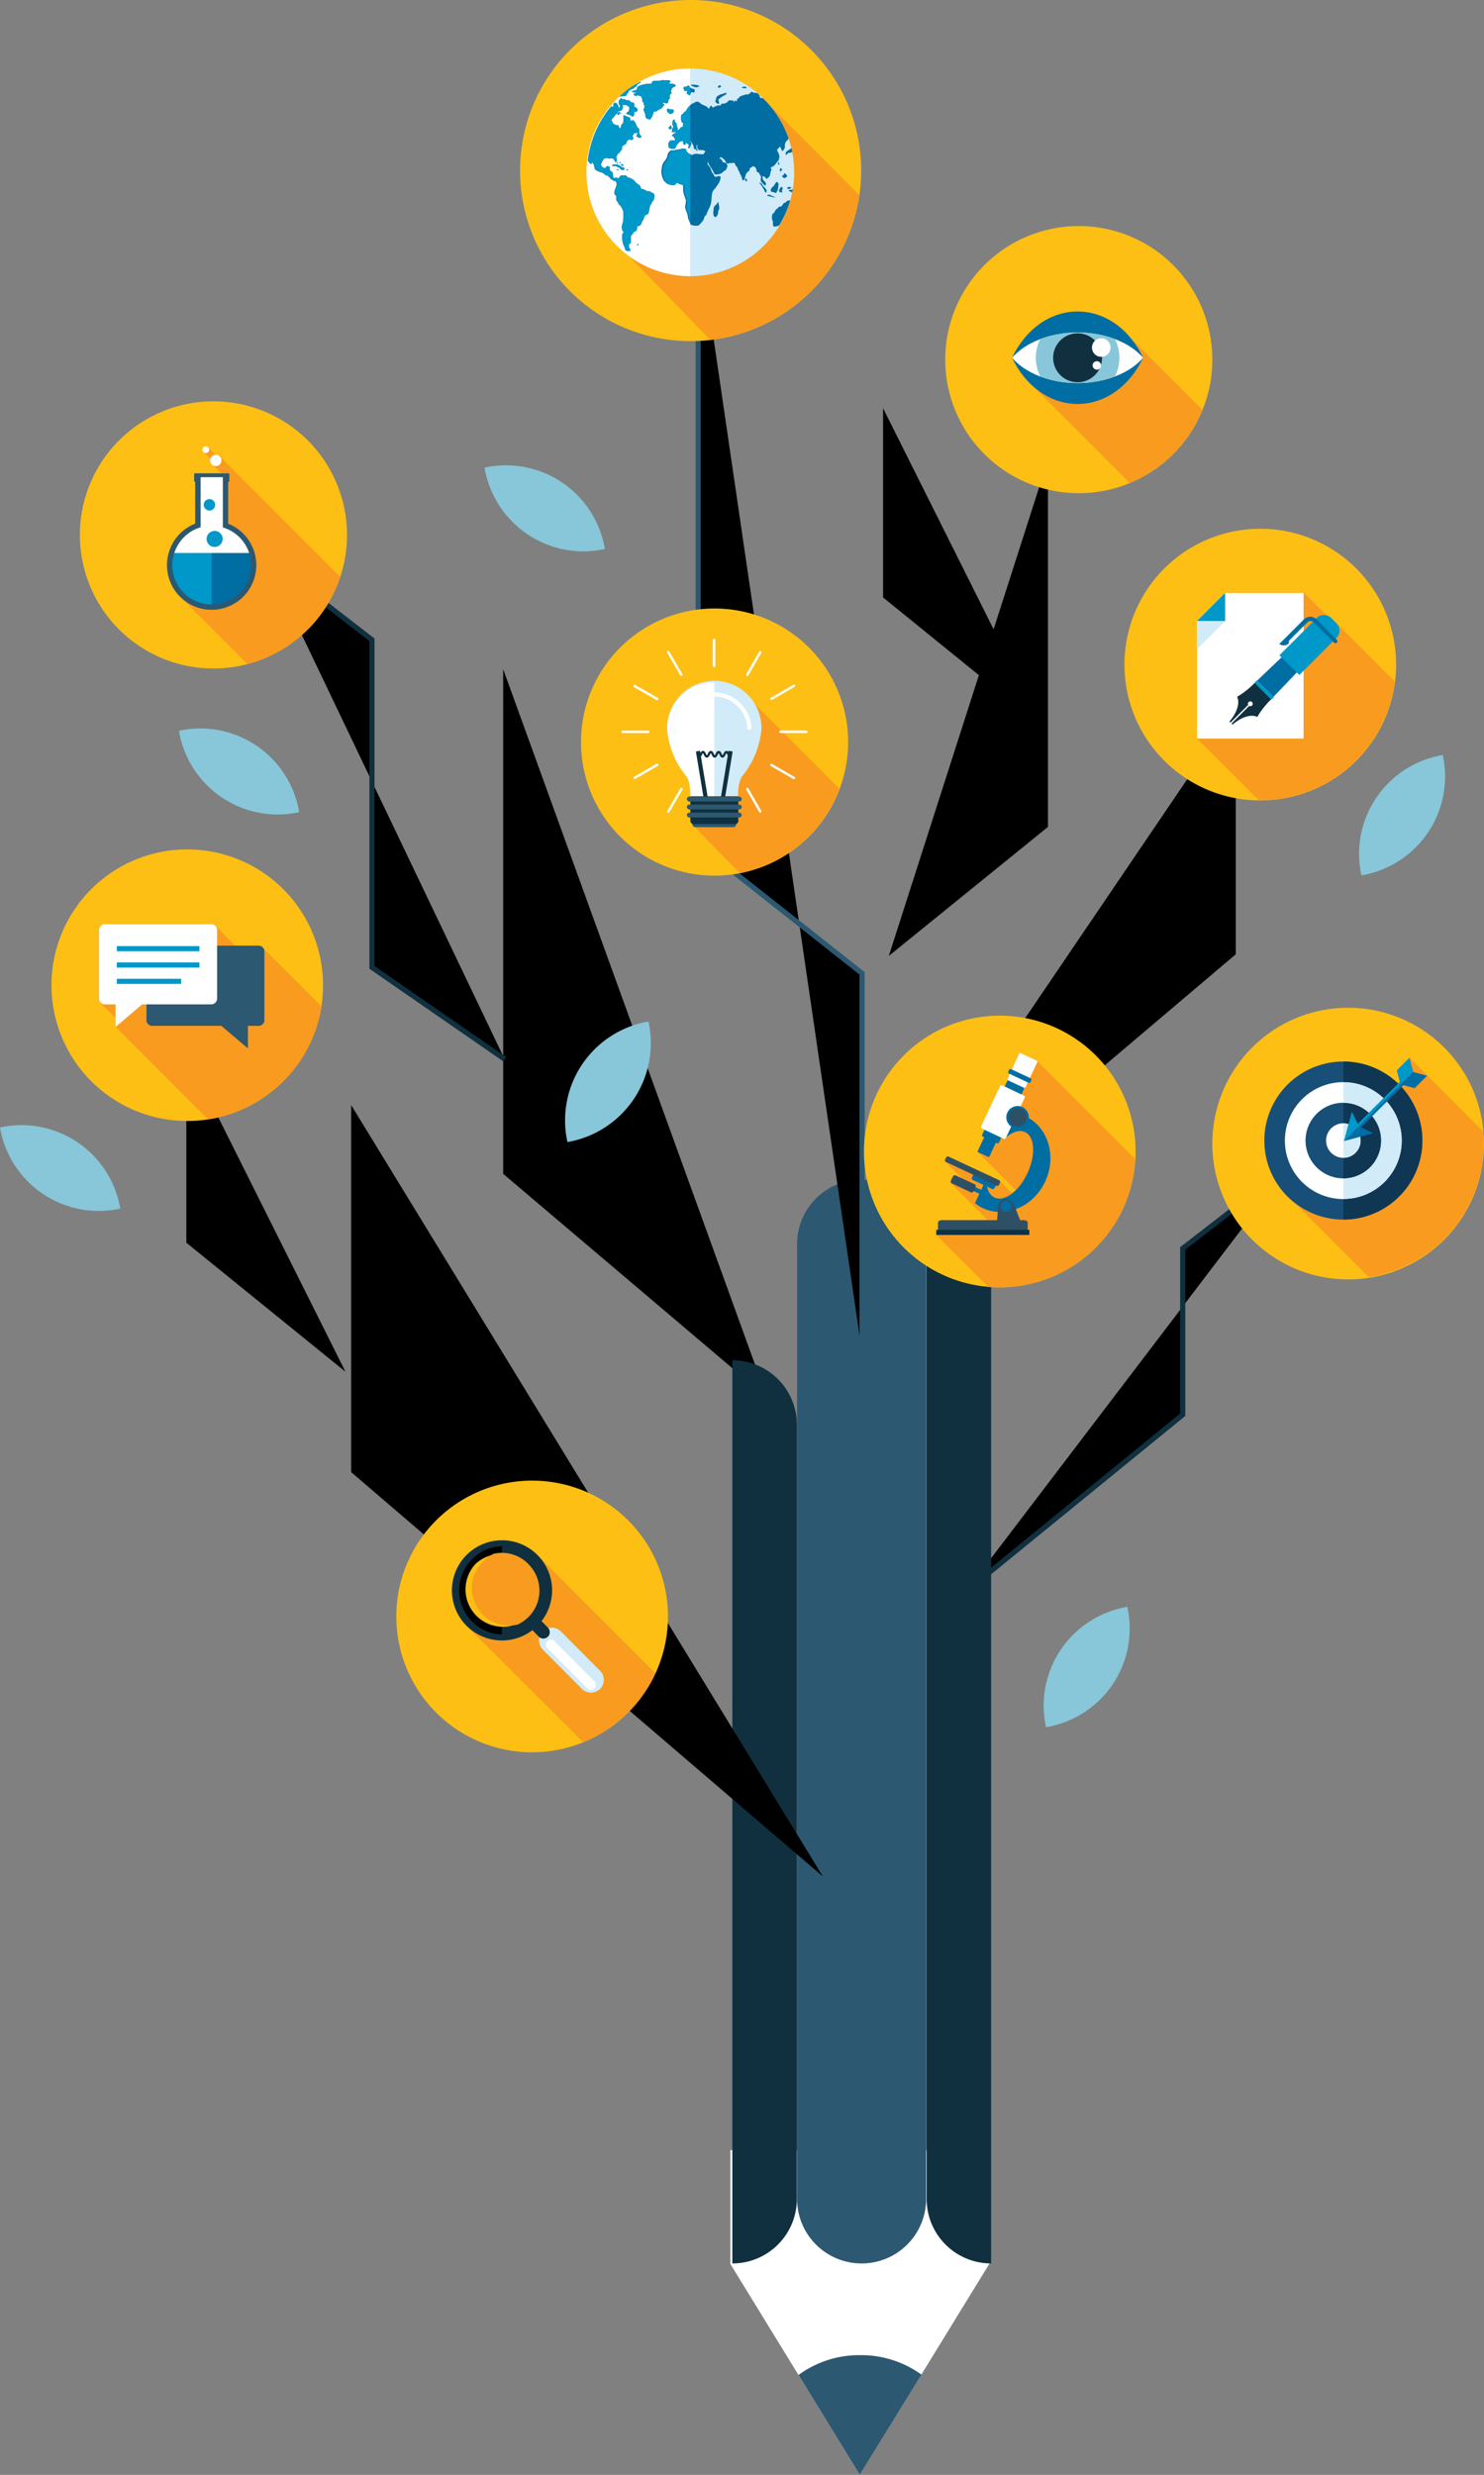 <svg xmlns="http://www.w3.org/2000/svg" viewBox="0 0 288.88 481.71" style=""><rect x="0" y="0" width="288.88" height="481.71" fill="#808080" stroke="none"/><g><defs><clipPath id="a"><path d="M209.77 64.72c-5.47 0-10.24 2-12.75 4.92 2.51 2.94 7.28 4.92 12.75 4.92s10.24-2 12.75-4.92c-2.52-2.93-7.27-4.92-12.75-4.92z" fill="#fff"></path></clipPath></defs><g data-name="Layer 2"><path fill="#fff" d="M192.7 418.5H142.18v22.17l5.79 9.44 19.4 31.6 19.4-31.6 5.93-9.66V418.5z"></path><path d="M149.3 272.02l-51.35-43.54v-98.23"></path><path d="M163.95 250.67l76.61-64.93v-48"></path><path d="M173.02 186.06L204 160.95V89.5"></path><path d="M202.88 141.41l-30.98-25.12V79.45"></path><path d="M67.25 267l-30.98-25.12v-36.84"></path><path stroke="#10303f" d="M187.95 309.84l42.28-34.47v-32.38l20.93-16.18"></path><path stroke="#10303f" d="M98.23 206.16L72.41 188.3v-63.77l-20.93-16.18"></path><path d="M180.28 242.16a12.56 12.56 0 0 0-12.56-12.56 12.56 12.56 0 0 0-12.56 12.56V428a12.56 12.56 0 0 0 12.56 12.56A12.56 12.56 0 0 0 180.28 428z" fill="#2c5871"></path><path d="M142.56 264.76a12.56 12.56 0 0 1 12.56 12.56V428a12.56 12.56 0 0 1-12.56 12.56z" fill="#10303f"></path><path d="M192.94 229.6a12.56 12.56 0 0 0-12.56 12.56V428a12.56 12.56 0 0 0 12.56 12.56z" fill="#10303f"></path><path stroke="#2c5871" d="M167.82 263.37v-73.91l-31.92-25.2V45.36"></path><path d="M160.18 365.24l-91.82-78.7v-71.45"></path><path d="M167.44 458.41a19.94 19.94 0 0 0-12 3.86l11.93 19.44 12-19.51a20 20 0 0 0-11.93-3.79z" fill="#2c5871"></path><path d="M264.56 166.2a19.83 19.83 0 0 0 .46 4.18 19.53 19.53 0 0 0 16.29-19.25 19.73 19.73 0 0 0-.46-4.17 19.52 19.52 0 0 0-16.29 19.24z" fill="#87c7d9"></path><path d="M203.16 332a19.9 19.9 0 0 0 .46 4.18 19.47 19.47 0 0 0 15.83-23.42A19.52 19.52 0 0 0 203.16 332z" fill="#87c7d9"></path><path d="M110 218.11a19.19 19.19 0 0 0 .46 4.18A19.53 19.53 0 0 0 126.69 203a19.1 19.1 0 0 0-.46-4.17A19.51 19.51 0 0 0 110 218.11z" fill="#87c7d9"></path><path d="M19.24 235.7a19.66 19.66 0 0 0 4.17-.46A19.51 19.51 0 0 0 4.17 219a19.73 19.73 0 0 0-4.17.46 19.52 19.52 0 0 0 19.24 16.24z" fill="#87c7d9"></path><path d="M54.07 158.54a19.66 19.66 0 0 0 4.17-.46A19.52 19.52 0 0 0 39 141.79a19.73 19.73 0 0 0-4.17.46 19.52 19.52 0 0 0 19.24 16.29z" fill="#87c7d9"></path><path d="M113.57 107.32a19.83 19.83 0 0 0 4.18-.46A19.53 19.53 0 0 0 98.5 90.57a19.81 19.81 0 0 0-4.17.46 19.53 19.53 0 0 0 19.24 16.29z" fill="#87c7d9"></path><path d="M15.55 104.12a26 26 0 1 0 26-26 26 26 0 0 0-26 26z" fill="#fdbf14"></path><path d="M66.24 112.28L42.8 88.84a1.13 1.13 0 0 0-.79-.32h-.07l-1.33-1.34a.68.68 0 0 0-.55-.29.65.65 0 0 0-.65.65.63.63 0 0 0 .3.54L41 89.32a1.54 1.54 0 0 0 0 .3 1.06 1.06 0 0 0 .35.8l1.7 1.7h-5a.13.13 0 0 0-.13.13v1.38a.13.13 0 0 0 .13.13H38v8.15a8.7 8.7 0 0 0-2.72 14.46l12.89 12.89a26 26 0 0 0 18.07-16.98z" fill="#f89b1f"></path><path d="M44.42 101.92v-8.15h.08a.13.13 0 0 0 .14-.13v-1.38a.13.13 0 0 0-.14-.13h-6.57a.13.13 0 0 0-.13.13v1.38a.13.13 0 0 0 .13.13H38v8.15a8.69 8.69 0 1 0 6.4 0z" fill="#2c5871"></path><path d="M48.88 110a7.66 7.66 0 1 1-7.67-7.66 7.66 7.66 0 0 1 7.67 7.66z" fill="#006da3"></path><path d="M41.21 117.66a7.66 7.66 0 0 1 0-15.32" fill="#0097c9"></path><path d="M43.38 102.66V93c0-.07 0-.12-.09-.12h-4.15s-.09 0-.09.12v9.63a7.68 7.68 0 0 0-5.11 5H48.5a7.72 7.72 0 0 0-5.12-4.97z" fill="#fff"></path><path d="M43.34 104.9a1.56 1.56 0 1 1-1.56-1.56 1.55 1.55 0 0 1 1.56 1.56z" fill="#0097c9"></path><path d="M41.88 98.25a1.11 1.11 0 1 1-1.1-1.1 1.11 1.11 0 0 1 1.1 1.1z" fill="#0097c9"></path><path d="M43.11 89.62a1.1 1.1 0 1 1-1.1-1.1 1.1 1.1 0 0 1 1.1 1.1z" fill="#fff"></path><path d="M40.71 87.54a.65.65 0 1 1-.65-.65.65.65 0 0 1 .65.65z" fill="#fff"></path><path d="M184 70a26 26 0 1 0 26-26 26 26 0 0 0-26 26z" fill="#fdbf14"></path><path d="M234.05 79.75l-13.91-13.9a13.44 13.44 0 0 0-10.37-5.22c-5.47 0-10.24 3.64-12.75 9a17.23 17.23 0 0 0 4.23 5.7L219.91 94a26.07 26.07 0 0 0 14.14-14.25z" fill="#f89b1f"></path><path d="M209.77 60.63c-5.47 0-10.24 3.64-12.75 9 2.51 5.38 7.28 9 12.75 9s10.24-3.63 12.75-9c-2.52-5.36-7.27-9-12.75-9z" fill="#006da3"></path><path d="M209.77 64.72c-5.47 0-10.24 2-12.75 4.92 2.51 2.94 7.28 4.92 12.75 4.92s10.24-2 12.75-4.92c-2.52-2.93-7.27-4.92-12.75-4.92z" fill="#fff"></path><g clip-path="url(#a)"><path d="M217.9 69.64a8.13 8.13 0 1 1-8.13-8.13 8.13 8.13 0 0 1 8.13 8.13z" fill="#87c7d9"></path><path d="M214.53 69.64a4.76 4.76 0 1 1-4.76-4.76 4.76 4.76 0 0 1 4.76 4.76z" fill="#10303f"></path></g><path d="M215.82 68.74a1.81 1.81 0 1 1-.34-2.53 1.8 1.8 0 0 1 .34 2.53z" fill="#fff"></path><path d="M214.17 71.63a.82.82 0 0 1-1.15.15.81.81 0 0 1-.16-1.15.83.83 0 0 1 1.15-.16.84.84 0 0 1 .16 1.16z" fill="#fff"></path><path d="M262.4 196.15a26.44 26.44 0 1 1-26.4 26.43 26.43 26.43 0 0 1 26.4-26.43z" fill="#fdbf14"></path><path d="M274.36 206l-2.42 2.42.59 2.21-.37.37a15.38 15.38 0 1 0-19.92 23.37l14.19 14.2a26.32 26.32 0 0 0 22.39-26c0-.78 0-1.55-.11-2.32l-14.27-14.35z" fill="#f89b1f"></path><path d="M276.88 222a15.38 15.38 0 1 1-15.38-15.38A15.37 15.37 0 0 1 276.88 222z" fill="#174f78"></path><path d="M272.88 222a11.38 11.38 0 1 1-11.38-11.37A11.38 11.38 0 0 1 272.88 222z" fill="#fff"></path><path d="M268.86 222a7.36 7.36 0 1 1-7.36-7.36 7.35 7.35 0 0 1 7.36 7.36z" fill="#174f78"></path><path d="M264.86 222a3.36 3.36 0 1 1-3.36-3.36 3.36 3.36 0 0 1 3.36 3.36z" fill="#fff"></path><path d="M261.5 206.64v4a11.37 11.37 0 1 1 0 22.74v4a15.38 15.38 0 0 0 0-30.76z" fill="#0f3754"></path><path d="M261.5 218.66a3.36 3.36 0 1 1 0 6.72" fill="#fff"></path><path d="M261.5 214.66v4a3.36 3.36 0 1 1 0 6.72v4a7.36 7.36 0 0 0 0-14.72z" fill="#0f3754"></path><path d="M264.86 222a3.36 3.36 0 0 0-3.36-3.36v6.72a3.36 3.36 0 0 0 3.36-3.36z" fill="#d1ebf9"></path><path d="M261.5 210.65v4a7.36 7.36 0 0 1 0 14.72v4a11.37 11.37 0 1 0 0-22.74z" fill="#d1ebf9"></path><path fill="#006da3" d="M275.38 211.8l2.42-2.42-2.72-.73-.73-2.72-2.42 2.42.59 2.21-8.2 8.2-1.17-2.32-.75 2.82-.76 2.83 2.82-.75 2.83-.76-2.32-1.17 8.21-8.2 2.2.59z"></path><path fill="#0097c9" d="M275.08 208.65l-.73-2.72-2.42 2.42.6 2.21-8.22 8.2-1.16-2.32-.75 2.82-.76 2.83 13.44-13.44z"></path><path d="M139.1 170.44a26 26 0 1 1 26-26 26 26 0 0 1-26 26z" fill="#fdbf14"></path><path d="M144 169.94a26 26 0 0 0 19.38-16.44l-17.08-17.12a9.17 9.17 0 0 0-16.43 5.62 16.57 16.57 0 0 0 3.68 9c1 1.34.82 4 .81 4h-.17a.47.47 0 0 0-.34.8l.53.54v.23h-.19a.47.47 0 0 0-.47.47.48.48 0 0 0 .14.34l.53.54v.21h-.19a.47.47 0 0 0-.47.47.45.45 0 0 0 .17.36l.5.51v.32a.62.62 0 0 0 .39.56.58.58 0 0 0 .14.33z" fill="#f89b1f"></path><path d="M142.73 161h-7.37a.59.59 0 0 1-.59-.59.6.6 0 0 1 .59-.59h7.37a.59.59 0 0 1 .59.59.58.58 0 0 1-.59.59z" fill="#2c5871"></path><path d="M129.87 142a9.18 9.18 0 1 1 18.35 0 16.66 16.66 0 0 1-3.68 9c-1 1.34-.84 4-.84 4h-9.34s.2-2.71-.81-4a16.57 16.57 0 0 1-3.68-9z" fill="#d1ebf9"></path><path d="M139.05 155h-4.69s.2-2.71-.81-4a16.57 16.57 0 0 1-3.68-9 9.18 9.18 0 0 1 9.18-9.18" fill="#fff"></path><path d="M146.27 142h-.8a6.43 6.43 0 0 0-6.42-6.42v-.81a7.23 7.23 0 0 1 7.22 7.23z" fill="#fff"></path><path fill="#10303f" d="M141.05 155.76l-.79-.14 1.56-9.49.8.14-1.57 9.49z"></path><path fill="#10303f" d="M137.04 155.76l-1.57-9.49.79-.14 1.58 9.49-.8.14z"></path><path d="M142.17 147.47c-.33 0-.47-.32-.58-.55s-.13-.3-.18-.3-.14.2-.19.3-.24.55-.57.55-.47-.32-.58-.55-.13-.3-.18-.3-.15.2-.19.3-.24.55-.57.55-.48-.32-.58-.55-.14-.3-.18-.3-.15.2-.19.3-.25.55-.58.55-.47-.32-.58-.55-.13-.3-.19-.3-.14.2-.18.3-.25.55-.58.55V147c.06 0 .15-.2.19-.3s.25-.55.57-.55.48.31.58.55.14.3.19.3.15-.2.19-.3.24-.55.58-.55.47.31.57.55.14.3.19.3.14-.2.18-.3.25-.55.58-.55.47.31.57.55.14.3.19.3.14-.2.18-.3.25-.55.58-.55.47.31.57.55.14.3.19.3v.43z" fill="#10303f"></path><path d="M143.72 155v4.8a.59.59 0 0 1-.6.59H135a.59.59 0 0 1-.6-.59V155z" fill="#10303f"></path><path fill="#10303f" d="M143.91 155.5h-9.72"></path><path d="M143.91 156h-9.72a.47.47 0 0 1 0-.94h9.72a.47.47 0 0 1 0 .94z" fill="#2c5871"></path><path fill="#10303f" d="M143.91 157.07h-9.72"></path><path d="M143.91 157.54h-9.72a.47.47 0 0 1 0-.94h9.72a.47.47 0 0 1 0 .94z" fill="#2c5871"></path><path fill="#10303f" d="M143.91 158.64h-9.72"></path><path d="M143.91 159.11h-9.72a.47.47 0 1 1 0-.94h9.72a.47.47 0 0 1 0 .94z" fill="#2c5871"></path><path d="M139 129.83a.24.24 0 0 1-.24-.24v-5a.24.24 0 0 1 .24-.24.24.24 0 0 1 .24.24v5a.24.24 0 0 1-.24.24z" fill="#fff"></path><path d="M132.62 131.56a.23.23 0 0 1-.21-.13l-2.52-4.36a.24.24 0 0 1 .09-.33.23.23 0 0 1 .32.09l2.52 4.37a.23.23 0 0 1-.08.32.19.19 0 0 1-.12 0z" fill="#fff"></path><path d="M127.91 136.26a.2.2 0 0 1-.11 0l-4.37-2.52a.25.25 0 0 1-.09-.33.24.24 0 0 1 .33-.09l4.36 2.52a.24.24 0 0 1 .09.33.22.22 0 0 1-.21.12z" fill="#fff"></path><path d="M126.19 142.68h-5a.23.23 0 0 1-.24-.23.24.24 0 0 1 .24-.24h5a.24.24 0 0 1 .24.24.23.23 0 0 1-.24.23z" fill="#fff"></path><path d="M123.55 151.63a.25.25 0 0 1-.21-.12.24.24 0 0 1 .09-.32l4.37-2.53a.26.26 0 0 1 .33.09.25.25 0 0 1-.09.33l-4.36 2.52a.31.31 0 0 1-.13 0z" fill="#fff"></path><path d="M130.11 158.18a.28.28 0 0 1-.13 0 .24.24 0 0 1-.08-.33l2.52-4.37a.24.24 0 1 1 .41.25l-2.52 4.36a.22.22 0 0 1-.2.12z" fill="#fff"></path><path d="M148 158.18a.26.26 0 0 1-.21-.12l-2.52-4.37a.24.24 0 0 1 .08-.33.25.25 0 0 1 .33.09l2.52 4.37a.23.23 0 0 1-.08.32.19.19 0 0 1-.12 0z" fill="#fff"></path><path d="M154.54 151.63a.19.19 0 0 1-.12 0l-4.36-2.52a.24.24 0 0 1-.09-.33.24.24 0 0 1 .33-.08l4.36 2.52a.23.23 0 0 1 .09.33.24.24 0 0 1-.21.12z" fill="#fff"></path><path d="M156.94 142.68h-5a.24.24 0 0 1-.24-.24.24.24 0 0 1 .24-.24h5a.24.24 0 0 1 .24.24.24.24 0 0 1-.24.24z" fill="#fff"></path><path d="M150.18 136.25a.24.24 0 0 1-.12-.44l4.36-2.52a.24.24 0 0 1 .33.08.24.24 0 0 1-.09.33l-4.37 2.52a.23.23 0 0 1-.11 0z" fill="#fff"></path><path d="M145.47 131.55h-.12a.25.25 0 0 1-.09-.33l2.52-4.37a.24.24 0 0 1 .33-.08.24.24 0 0 1 .09.32l-2.53 4.37a.22.22 0 0 1-.2.12z" fill="#fff"></path><path d="M139 129.83a.24.24 0 0 1-.24-.24v-5a.24.24 0 0 1 .24-.24.24.24 0 0 1 .24.24v5a.24.24 0 0 1-.24.24z" fill="#fff"></path><path d="M194.63 250.57a26.44 26.44 0 1 1 26.43-26.43 26.43 26.43 0 0 1-26.43 26.43z" fill="#fdbf14"></path><path d="M221 225.63l-19.11-19.13a.16.16 0 0 0-.08-.06L198.7 205a.24.24 0 0 0-.32.13l-1.42 3-.13-.06a.32.32 0 0 0-.4.17l-.14.3a.3.3 0 0 0 .13.4l.13.07-.42.91a.26.26 0 0 0 0 .28l-.07.12-.53 1.15-.48-.22a.31.31 0 0 0-.42.15l-3.63 7.86a.32.32 0 0 0 .16.42l.47.23-.38.82c-.1.21-.09.42 0 .47l.29.14-1.2 2.58c-.07.14-.07.29 0 .33l7.34 7.34a6.83 6.83 0 0 1-.71.63l-2.39-2.39a.24.24 0 0 0-.1-.1l-9.91-4.63c-.16-.08-.37 0-.47.26l-.13.26a.43.43 0 0 0 0 .46l3.32 3.33-1.43-.67c-.16-.08-.41.12-.56.45l-.19.38c-.14.33-.14.65 0 .72l7.17 7.18h-8.98c-.4 0-.73.22-.73.5v1.4h-.31v1l10.11 10.11c.74.07 1.49.1 2.25.1A26.43 26.43 0 0 0 221 225.63z" fill="#f89b1f"></path><path d="M200.06 239.8V238c0-.28-.32-.5-.73-.5h-16c-.4 0-.73.22-.73.5v1.82z" fill="#2e5066"></path><path fill="#10303f" d="M182.26 239.38h18.11v.99h-18.11z"></path><path d="M199.66 217.31a7.8 7.8 0 0 0-1.73-.57l-2.23 4.77c1.32-1.19 2.74-1.68 3.84-1.16 1.9.89 2.11 4.45.47 8s-4.51 5.63-6.41 4.74c-1.1-.51-1.63-1.92-1.57-3.68l-2.23 4.76a7.93 7.93 0 0 0 1.55 1c4.39 2 9.8-.27 12.1-5.18s.6-10.63-3.79-12.68z" fill="#006da3"></path><path d="M194.52 222.26c-.1.21-.27.34-.38.29l-2.88-1.35c-.11 0-.12-.26 0-.47l4.85-10.38c.1-.21.27-.34.38-.29l2.88 1.35c.11.05.12.26 0 .47z" fill="#006da3"></path><path d="M192.65 225c-.07.15-.19.24-.26.2l-2-.94c-.08 0-.08-.19 0-.33l3.4-7.29c.07-.15.19-.24.26-.2l2 .95c.08 0 .08.18 0 .33z" fill="#006da3"></path><path d="M195.8 221.51a.31.31 0 0 1-.42.15l-4.23-2a.33.33 0 0 1-.16-.43l3.67-7.83a.31.31 0 0 1 .42-.15l4.23 2a.31.31 0 0 1 .15.42z" fill="#fff"></path><path d="M199.65 211.6a.23.23 0 0 1-.32.13l-3.1-1.45a.24.24 0 0 1-.1-.33l2.25-4.83a.24.24 0 0 1 .32-.13l3.11 1.45a.24.24 0 0 1 .1.33z" fill="#fff"></path><path d="M200.61 210.59a.3.3 0 0 1-.39.16l-3.8-1.78a.3.3 0 0 1-.13-.4l.14-.3a.32.32 0 0 1 .4-.17l3.79 1.78a.29.29 0 0 1 .13.4z" fill="#006da3"></path><path d="M192.63 232.93a.31.31 0 0 1-.42.16l-3.87-1.81a.32.32 0 0 1-.15-.42l.09-.19a.31.31 0 0 1 .42-.15l3.86 1.8a.33.33 0 0 1 .16.43z" fill="#006da3"></path><path d="M189.63 231.66c-.15.32-.4.52-.56.45l-3.86-1.81c-.16-.07-.16-.39 0-.72l.19-.38c.15-.33.4-.53.56-.45l3.86 1.8c.16.08.16.4 0 .72z" fill="#2e5066"></path><path d="M193.74 231c-.15.32-.4.52-.56.45l-3.86-1.81c-.16-.07-.17-.39 0-.71l.18-.39c.15-.32.4-.52.55-.45l3.87 1.81c.15.07.17.39 0 .71z" fill="#006da3"></path><path d="M200.08 218.41a2.2 2.2 0 1 1-1.06-2.93 2.21 2.21 0 0 1 1.06 2.93z" fill="#006da3"></path><path d="M199.72 218.24a1.81 1.81 0 1 1-.87-2.41 1.81 1.81 0 0 1 .87 2.41z" fill="#2e5066"></path><path d="M194.51 230.53c-.1.22-.31.34-.47.27l-9.91-4.64a.39.39 0 0 1-.11-.53l.13-.26c.1-.22.31-.34.47-.26l9.91 4.63a.39.39 0 0 1 .1.53z" fill="#2e5066"></path><path d="M199 238.56l-1.37-3.5c-.37-.93-.95-1.68-1.93-1.68a1.67 1.67 0 0 0-1.4 1.68l-.3 3.5z" fill="#2e5066"></path><path d="M196.92 234.79a1.07 1.07 0 1 1-1.07-1.07 1.07 1.07 0 0 1 1.07 1.07z" fill="#006da3"></path><path d="M36.45 218.19a26.43 26.43 0 1 1 26.43-26.43 26.43 26.43 0 0 1-26.43 26.43z" fill="#fdbf14"></path><path d="M51.32 184.65a1.07 1.07 0 0 0-.94-.58h-4.6L42 180.26l-.08-.08-.05-.05a1 1 0 0 0-.66-.24H20.38a1.13 1.13 0 0 0-1.09 1.17v13.26a1.21 1.21 0 0 0 .36.86l-.06.07 2.91 2.9v1.73l18 18a26.43 26.43 0 0 0 22.11-22z" fill="#f89b1f"></path><path d="M51.47 198.51a1.13 1.13 0 0 1-1.09 1.16h-2.12v4.39l-5.18-4.39H29.6a1.12 1.12 0 0 1-1.09-1.16v-13.27a1.12 1.12 0 0 1 1.09-1.17h20.78a1.13 1.13 0 0 1 1.09 1.17z" fill="#2c5871"></path><path d="M19.29 194.32a1.13 1.13 0 0 0 1.09 1.17h2.12v4.39l5.18-4.39h13.48a1.13 1.13 0 0 0 1.1-1.17v-13.26a1.13 1.13 0 0 0-1.1-1.17H20.38a1.13 1.13 0 0 0-1.09 1.17z" fill="#fff"></path><path fill="#0097c9" d="M22.74 184.15h16.08v1H22.74z"></path><path fill="#0097c9" d="M22.74 187.33h16.08v1H22.74z"></path><path fill="#0097c9" d="M22.74 190.51h12.52v1H22.74z"></path><path d="M245.34 155.8a26.44 26.44 0 1 1 26.43-26.43 26.43 26.43 0 0 1-26.43 26.43z" fill="#fdbf14"></path><path d="M260 121.14l-.84-.84a1.92 1.92 0 0 0-.9-.52l-4.43-4.43h-15.34l-5.49 5.53v22.86l12 12h.28a26.42 26.42 0 0 0 26.22-23.12z" fill="#f89b1f"></path><path fill="#fff" d="M233.02 143.76v-22.88l5.47-5.47h15.27v28.35h-20.74z"></path><path fill="#0097c9" d="M238.49 120.88h-5.47l5.47-5.47v5.47z"></path><path fill="#d1ebf9" d="M233.02 120.88h5.47l-5.47 5.47v-5.47z"></path><path d="M240.81 135.63c.6 1.14 0 3.1-1.48 4.8l.21.21 3.44-3.44a.46.46 0 0 1 .08-.55.47.47 0 1 1 .11.75l-3.43 3.43.21.2c1.7-1.49 3.65-2.08 4.79-1.48a16.63 16.63 0 0 1 3.19-3.89 16.28 16.28 0 0 1-1.74-1.49 15.91 15.91 0 0 1-1.48-1.73 17.94 17.94 0 0 1-1.82 1.73 15.74 15.74 0 0 1-2.08 1.46z" fill="#10303f"></path><path d="M256.47 126.66a2 2 0 1 0-2.75-2.76c-3.41 3.27-5.58 5.3-9 8.57l3.17 3.17c3.28-3.41 5.31-5.57 8.58-8.98z" fill="#006da3"></path><path fill="#0097c9" d="M244.206 132.913l.481-.48 3.28 3.281-.48.48z"></path><path d="M252.94 131.38l7.25-7.25a2 2 0 0 0-.05-2.83l-1-1a2 2 0 0 0-2.84 0l-7.25 7.25z" fill="#0097c9"></path><path d="M260.21 124.51l-3.87-3.88a1.73 1.73 0 0 0-2.43-.16l-4.16 4.16-.72.72a1.54 1.54 0 0 0 1.72 0 .58.58 0 0 0 .15-.62l3.61-3.61a.93.93 0 0 1 1.31.08l3.87 3.88a.4.4 0 0 0 .56 0 .39.39 0 0 0-.04-.57z" fill="#006da3"></path><path d="M101.24 33.2a33.2 33.2 0 1 1 33.2 33.2 33.2 33.2 0 0 1-33.2-33.2z" fill="#fdbf14"></path><path d="M138.26 66.14a33.18 33.18 0 0 0 29-28.18L150 20.67a22 22 0 0 0-1.46-1.59 20.21 20.21 0 0 0-25.46-2.3l-.67.47-.38.29-.21.16-.5.42-.1.09c-.56.49-1.09 1-1.6 1.55l-.66.76-.23.3-.3.38-.25.33-.26.37-.24.34-.08.13a.21.21 0 0 0 0 .06l-.28.44c-.08.12-.15.25-.22.37l-.16.28c-.07.15-.15.28-.23.42 0 .1-.09.2-.15.3-.15.29-.29.6-.43.9 0 .07-.06.13-.08.19s-.15.34-.22.52l-.09.23-.2.54-.06.17c-.1.3-.2.6-.28.91 0 .09 0 .19-.08.28a.25.25 0 0 1 0 .07l-.15.61v.19a20.27 20.27 0 0 0-.35 2 .15.15 0 0 1 0 .07 20.66 20.66 0 0 0-.14 2.37 20.07 20.07 0 0 0 4.13 12.22l-.2.2z" fill="#f89b1f"></path><path d="M134.38 53.76a20.22 20.22 0 0 0 0-40.44" fill="#d1ebf9"></path><path d="M134.38 13.32a20.22 20.22 0 1 0 0 40.44" fill="#fff"></path><path d="M153.72 39c-.27 0-.61.14-.61.23s-.38.25-.5.3a1.62 1.62 0 0 0-.41.55c0 .12-.35.09-.46.14s-.34.23-.34.34-.06.1-.14 0l-.14.16-.17.19a1.56 1.56 0 0 1-.55.73c-.11 0-.13.58-.13.8a1.1 1.1 0 0 0 .19.61v.51a.62.62 0 0 0 .2.56 2.86 2.86 0 0 0 .75-.13 1.57 1.57 0 0 0 .28-.12 20.2 20.2 0 0 0 2.14-4.87z" fill="#006da3"></path><path d="M120.33 39.55c0 .06.33.43.48.55a4 4 0 0 1 .49.94 1.52 1.52 0 0 1 0 .6c0 .08.07.25.08.31a4.35 4.35 0 0 0-.07.91c.05.24-.28 1-.27 1.35s.17.86.24.82.09.34 0 .38-.25.35-.19.36 0 .31 0 .42.11.89.13 1.08a6.77 6.77 0 0 0 .36.82c.06.16.11.46.14.5v.1a1.9 1.9 0 0 1 .3.13 1.73 1.73 0 0 0 .64 0c.14 0 0-.15 0-.23s-.12-.41-.2-.44a.83.83 0 0 1 0-.57c.07-.1.32-.25.36-.33s0-.46 0-.51V46c0-.22.4-.44.42-.62s.51-.38.63-.47a1.22 1.22 0 0 0 .15-.72c-.06-.11.17-.2.28-.2s.22-.08.26-.08.17-.23.23-.28.2-.6.32-.69a.9.9 0 0 0 .23-.52 1.5 1.5 0 0 1 .24-.47 2.34 2.34 0 0 1 .6-.33 3.69 3.69 0 0 0 .23-1 6.61 6.61 0 0 1 .18-.7c0-.09.15-.16.18-.19s.13-.36.2-.44a1.88 1.88 0 0 0 .33-.46c0-.07 0-.26.09-.41v-.46c-.08-.22-.32-.5-.39-.43s-.34-.2-.48-.26a2.91 2.91 0 0 0-.6-.09c-.09 0-.4-.26-.54-.3s-.49-.11-.56-.15-.15-.58-.44-.75a3.08 3.08 0 0 1-.85-.73c0-.15-.61-.46-.78-.56a.74.74 0 0 0-.46-.08s-.25-.29-.36-.38-.44-.16-.45-.08-.24 0-.29 0h-.3c-.08 0-.36.45-.48.55s-.28-.09-.36-.13a.91.91 0 0 0-.49.12c-.08.07-.29-.44-.24-.68s-.21-.69-.41-.7-.25-.5-.21-.68-.36-.29-.46-.3-.34.24-.39.36-.93-.17-.83-.7a2.43 2.43 0 0 1 .64-1.16 1.54 1.54 0 0 1 .8 0 .21.21 0 0 0 .27 0 1.92 1.92 0 0 1 .63.06c.14.06.34.6.49.67s.19-.36.22-.45a1 1 0 0 0-.11-.44 1.48 1.48 0 0 1 .46-.84 1.07 1.07 0 0 0 .43-.54c0-.06.17-.11.22-.14s0-.56.08-.67a2.66 2.66 0 0 1 .63-.42.49.49 0 0 0 .18-.45c0-.06.34-.38.54-.45s.37.12.32.15.32-.17.43-.25 0-.34-.08-.41 0-.36.07-.39.2-.27.17-.33.44.05.62-.09 0 .32-.08.5a.2.2 0 0 0 .17.32c.09 0 .18.1.19.15s.2-.06.32 0 .19-.17.2-.26-.28-.31-.33-.42a5.9 5.9 0 0 1-.07-.95c0-.14-.2-.36-.26-.32s-.18-.37-.28-.45a.48.48 0 0 1-.11-.35c0-.07-.33-.42-.42-.58s-.19-.13-.2-.06-.24.09-.34.08-.17-.38-.17-.52-.43-.17-.5-.28-.36-.06-.4-.13a.47.47 0 0 0-.35-.13c-.05 0 0 1-.07 1.31s-.28.51-.36.5 0 .2 0 .18-.16.3-.19.5-.24 0-.27-.19-.24-.45-.28-.38-.18-.08-.24 0-.45-.22-.61-.31-.24-.56-.33-.6 0-.1 0-.17.31-.35.4-.46a4.83 4.83 0 0 1 .56-.65.58.58 0 0 0 .21-.38 3.51 3.51 0 0 1 .73-.29c.15-.05.3-.5.32-.63a.53.53 0 0 0-.17-.4h.31c.09 0 .41-.09.53 0s.36.21.54.32v.33l-.07.55c-.47.2-.6.53-.44.52a3.73 3.73 0 0 1 1.12.47c.21.15.27-.21.34-.33a.92.92 0 0 0 0-.55c0-.08.24 0 .32 0s.18-.09.25-.11.09-.34.13-.4-.14-.12-.15-.2-.34-.22-.44-.27-.14-.28-.08-.32 0-.34-.1-.43-.4-.18-.52-.18-.23-.27-.3-.31a1.78 1.78 0 0 0-.62-.05c-.11 0-.32-.32-.5-.21s-.39-.13-.47-.18-.52.43-.52.75a.91.91 0 0 0 .24.67c.07 0 0 .31-.09.39s-.26-.09-.19-.16-.19-.42-.28-.56-.29-.2-.45-.26l-.26.3a.65.65 0 0 1 0 .39c-.06.21-.23.23-.24.15s-.09-.07-.19-.08a20.18 20.18 0 0 0-4.55 10.56 1.29 1.29 0 0 1 .24.35c.06.18.37.29.42.32s.08-.34 0-.43.07-.16.07-.08a2.77 2.77 0 0 0 .39.51c.1.12.19.9.29 1.06a3.59 3.59 0 0 0 1.26.57 1.58 1.58 0 0 1 .71.47c.06.1.44.14.52.18s.28.3.36.35a.46.46 0 0 1 .14.25s.5.23.63.37a.27.27 0 0 0 .36 0s.14.27.19.38a.75.75 0 0 1 0 .44s-.11.55-.19.65a2.47 2.47 0 0 0-.23 1 1.15 1.15 0 0 0 .38.5c.1 0 0 .2 0 .21s-.05.71.14.81.26.32.23.37z" fill="#006da3"></path><path d="M121.33 18.71c.24 0 .64-.11.67-.18a.45.45 0 0 0 0-.28h.12c.09 0 .24-.5.34-.61a5.12 5.12 0 0 1 .78-.38 5.07 5.07 0 0 1 .53-.39.53.53 0 0 0 .25-.34c0-.05.37-.3.53-.36s.22-.24.17-.25-.89.44-1.66.88a19.83 19.83 0 0 0-2.48 2c.22-.02.59-.07.75-.09z" fill="#006da3"></path><path d="M136 43.88a7.84 7.84 0 0 0 .85-.94 2.27 2.27 0 0 0 .28-.74c0-.11.25-.28.33-.3a12.48 12.48 0 0 1 .57-1.36 3.93 3.93 0 0 0 .47-1.8 6 6 0 0 1 .21-1.4 1.84 1.84 0 0 1 .43-.59 13.54 13.54 0 0 0 .82-1.19 2.68 2.68 0 0 0 .32-1.09c0-.16-.42-.26-.5-.19a1.21 1.21 0 0 1-.55.14c-.12 0-.38-.63-.54-.75s-.32-.85-.42-1a5.78 5.78 0 0 0-.44-.56c-.09-.08-.1-.46-.12-.56s.16.07.19.22a6.38 6.38 0 0 0 .6 1c.13.21.47.86.57 1.07s.86.1 1.11 0 .57-.32.58-.4.42-.25.53-.34.21-.56.28-.63-.06-.52-.14-.65a.7.7 0 0 0-.57-.19c-.08.05-.26-.3-.32-.43s-.36-.28-.4-.37.08-.23.13-.26a2.63 2.63 0 0 1 .78.56 4.8 4.8 0 0 1 .39.63c0 .07.47.1.57 0a.16.16 0 0 1 .26 0h.14l.49-.08a1 1 0 0 1 .3.53s.14.25.24.27.16.34.19.43.31.56.37.76a5.23 5.23 0 0 0 .35.71 1.56 1.56 0 0 1 .11.5.37.37 0 0 0 .29.24c.11 0 .34-.72.39-1a.74.74 0 0 1 .28-.48s.09-.15.09-.2.29-.06.32-.13.1-.53.21-.6a4.87 4.87 0 0 1 .59-.36c.12 0 .45.24.52.37a1.11 1.11 0 0 1 .11.51c0 .06.17.35.34.34s.23.22.24.3.23.31.27.42a.86.86 0 0 1 0 .45 1.38 1.38 0 0 0 0 .53 4.92 4.92 0 0 0 .76.81c.2.16.29-.34.19-.49s-.45-.51-.53-.62a1.35 1.35 0 0 1-.06-.66c0-.12.3.07.41.16a.77.77 0 0 1 .27.34c0 .06.72-.33.74-.77a5.08 5.08 0 0 1 .28-1c0-.11-.07-.27-.13-.27s.11-.33.31-.33.68-.53.79-.74a2 2 0 0 1 .37-.41 3.28 3.28 0 0 0 .21-.74 2.12 2.12 0 0 0-.13-.64 2.93 2.93 0 0 0-.23-.43.8.8 0 0 1-.06-.42c0-.05.21-.11.22-.16s.23-.27.22-.36.12.12.22.2.19.6.31.65.59-.54.52-.93a1.28 1.28 0 0 1 .26-.94 2.19 2.19 0 0 0 .46-.57 20.26 20.26 0 0 0-5-7.85h-.26c-.28-.06-.45-.37-.4-.44a.31.31 0 0 0 0-.14l-.5-.43H147a1.56 1.56 0 0 1-.61-.2c-.07-.07-.3.06-.31.19s-.41.18-.45.28a.21.21 0 0 1-.28 0c0-.05-.41.13-.59.16a3.56 3.56 0 0 0-.61.21.86.86 0 0 0-.3.3.81.81 0 0 1-.34.24c-.08 0-.06.38 0 .42s-.18 0-.3-.1-.26.14-.3.22-.15-.05-.14-.15-.31-.18-.35-.1-.25 0-.34-.07-.47.35-.61.49a1.71 1.71 0 0 1-.94.2c-.13-.06-.25.3-.14.32s-.27 0-.49 0a3.55 3.55 0 0 0-1 .37.15.15 0 0 1-.26-.1c0-.09-.24-.17-.31-.19s-.2.46-.32.55-.27-.37-.55-.45-.73-.35-.86-.39a1.62 1.62 0 0 1-.45-.37 1.21 1.21 0 0 0-.55-.14 1.94 1.94 0 0 0-.59.3c-.11.09-.26.07-.31.1s-.47.45-.64.58a5.18 5.18 0 0 0-.55.83.37.37 0 0 1-.28.16c-.06 0-.1.15-.1.2s-.49.32-.54.54a4.49 4.49 0 0 0 0 .91c0 .18.19.54.32.54s.07.31 0 .39.09.18.08.25-.34.17-.45.21a.8.8 0 0 0-.29.37c0 .08-.35.13-.46.23l.09-.23a.35.35 0 0 0-.07-.37c-.05 0-.07-.63-.16-.76a2.27 2.27 0 0 0-.34-.38s0-.19.07-.26-.28-.1-.36-.06a3.14 3.14 0 0 0-.16.79.51.51 0 0 0 .2.42s0 .3-.07.31-.21.43-.15.52-.08.29-.14.33.41 0 .62 0 .39.09.37.11-.42.08-.49.17-.33.27-.38.34.09.23.2.22.24.39.32.46a.31.31 0 0 1 0 .33c0 .06-.56 0-.76 0s-.45.47-.48.63a4.23 4.23 0 0 0 .07.74c0 .13.44.21.53.27s.48 0 .56 0 .36-.4.41-.61.48-.59.57-.73.55-.12.67-.2 0 .35.1.58.49.21.43 0 0-.31.06-.23.44.25.52.37.06.39 0 .38-.09.29 0 .32.24-.33.34-.38.2-.28.15-.3.09-.21.15-.14a2.31 2.31 0 0 0-.41-.62c-.18-.18 0-.1.28.18l.24.33a2.75 2.75 0 0 1 .14.3l.06.1a2 2 0 0 1 .09.51.36.36 0 0 0 .29.24c.11 0 .19.05.17.05s.07.23.18.23.16-.28 0-.28-.09-.42-.11-.6.08-.33.12-.33 0 .37 0 .46a1.16 1.16 0 0 0 .1.36l.11.09.26.2c.36-.11.86 0 .84.05s.27.09.28 0 0 0 0 .09-.24.41-.29.56-.88.05-1.24 0a1.61 1.61 0 0 0-1 .2c0 .11-.6-.24-.86-.35s-.47-.51-.52-.56 0-.18 0-.26-.62-.09-.8 0-1.06.16-1.27.25a1.16 1.16 0 0 1-.63 0c-.09 0-.33.28-.45.33a1.6 1.6 0 0 0-.34.92l-.16.31-.1.21a4.52 4.52 0 0 0-.72 1.12 7.47 7.47 0 0 0-.17 1.58 5.32 5.32 0 0 0 .4 1.34 3.41 3.41 0 0 0 .82.79 2.91 2.91 0 0 0 1 .13.61.61 0 0 0 .49-.42h.42c0 .16.42.28.53.34a1 1 0 0 0 .46 0c.08 0 .17.72.11.93a4.27 4.27 0 0 0 .21 1.2c.06.23.32.84.35 1.07a11.75 11.75 0 0 1-.19 1.22 5.27 5.27 0 0 0 .42 1.23 4.37 4.37 0 0 1 .17.91c0 .13.38.88.47 1.18s1.29.38 1.59.26z" fill="#006da3"></path><path d="M152.62 34.7s.28-.15.42-.17.24-.41.12-.44-.26-.33-.34-.37-.24.13-.24.25-.26.17-.31.27-.05.17 0 .16.33.24.35.3z" fill="#006da3"></path><path d="M152.33 36.82c.07 0 0-.41-.16-.45s-.57.51-.49.82.17.29.21.23.29 0 .36.07.08-.05 0-.17a.59.59 0 0 1 .08-.5z" fill="#006da3"></path><path d="M151.5 36.44a5.82 5.82 0 0 1 .07-.66c0-.08-.24-.33-.37-.37s-.53.84-.82 1a.8.8 0 0 0-.32.82c.08.12.69.19.79.28s.23 0 .29 0 0-.06 0-.08.22-.26.25-.42.09-.43.11-.57z" fill="#006da3"></path><path d="M149.84 37.91c-.23-.08-.5.05-.52.14s.88.23 1.18.32.49.1.42.05-.86-.42-1.08-.51z" fill="#006da3"></path><path d="M151.67 32c.08-.1-.1-.58-.18-.47s0 .39 0 .48.11.12.18-.01z" fill="#006da3"></path><path d="M152.22 33.05c.05-.12-.07-.26-.26-.3s-.17.54-.08.62.29-.2.34-.32z" fill="#006da3"></path><path d="M153.24 36.69c.23.16.75.09.77-.22-.23-.15-.79-.13-.77.22z" fill="#006da3"></path><path d="M153.11 29.48a.32.32 0 0 0-.12.31c-.08 0-.08.31 0 .36s.28-.24.38-.31.31-.12.34-.09a.88.88 0 0 0 .4-.12.35.35 0 0 0 .12-.14l-.15-.67-.26.19c-.15.1-.58.38-.71.47z" fill="#006da3"></path><path d="M149.22 37a2.44 2.44 0 0 0-.62-.72l-.1-.16-.1-.17c-.1-.2-.39-.35-.42-.41s-.11.17-.21.1l.31.23a14.11 14.11 0 0 1 .92 1.6c.12.13.31-.23.22-.47z" fill="#006da3"></path><path d="M145 34.92c-.07.14.4.46.43.39a.87.87 0 0 0-.14-.52c-.04-.08-.17-.02-.29.13z" fill="#006da3"></path><path d="M138.94 42c0 .16.33.28.42.26a1.74 1.74 0 0 0 .39-.64 2.81 2.81 0 0 0 .07-.5c0-.07 0-.23.08-.24a.94.94 0 0 0 .12-.36 10.4 10.4 0 0 0-.19-1.16c0-.14-.17.08-.22.23s-.45.44-.55.57a1.2 1.2 0 0 0-.15.62 1 1 0 0 1-.08.44 4.27 4.27 0 0 0 .11.78z" fill="#006da3"></path><path d="M124 47.7h.28c.08-.3-.28-.25-.28 0z" fill="#006da3"></path><path d="M131.44 16.41a1.06 1.06 0 0 1-.47-.1 1.1 1.1 0 0 0-.64 0c-.13 0 0-.32.14-.36s0-.3-.16-.3-.67-.07-.78 0a1 1 0 0 1-.41-.09 6.91 6.91 0 0 1-.93.16 6.86 6.86 0 0 0-1.08.06c-.14 0-.25.32-.23.42s-.64.1-.85.1a6.94 6.94 0 0 0-1.62.4c-.29.16-.52.57-.42.58s-.16.24-.31.29-.54.08-.62.17.09.15.12.21.15-.06.24 0 .43.08.51.11-.28.1-.44.12-.13.35 0 .39.5.1.53 0 .43.07.61.08.31.46.36.56a1.53 1.53 0 0 1 .05.52c0 .1.31.27.37.21s0 .15-.09.14 0 .36.11.41 0 .28 0 .35 0 .29-.14.37.34.81.34 1.19.23.7.32.7.4.07.44.15.19-.05.25-.12a2.38 2.38 0 0 0 .28-.4 8.58 8.58 0 0 0 .34-1c0-.07.39 0 .47-.07a2.66 2.66 0 0 0 .38-.28c.07 0 .58-.27.72-.37s.37-.53.47-.62 0-.07-.18-.16a.14.14 0 0 1 0-.24 1.58 1.58 0 0 1 .59.13c.14.05.41-.14.31-.22s-.05-.07 0 0 .1-.25.05-.3.41-.4.33-.72.13-.66.26-.66.08-.37-.07-.4 0-.07.05-.12a.77.77 0 0 0 .1-.44c0-.06.23-.13.27-.21a1.43 1.43 0 0 1 .46-.24c.03-.13.09-.42-.03-.4z" fill="#006da3"></path><path d="M134.07 16.67c-.14-.05-.43.11-.4.2s-.23-.11-.42 0-.25.43-.16.48.15.31.15.36.38 0 .47-.06.08.27 0 .36 0 .29.13.3.25.26.36.26.28-.41.33-.56.39 0 .55 0 .22-.56.05-.65-.4-.05-.47-.12a.5.5 0 0 0-.28-.14c-.09-.02-.16-.38-.31-.43z" fill="#006da3"></path><path d="M135.49 17a1 1 0 0 0 .67-.27 3.06 3.06 0 0 0-1.12-.25c-.32 0-.59 0-.58.1a3.39 3.39 0 0 0 1.03.42z" fill="#006da3"></path><path d="M130.28 24.68c-.08 0-.12.25-.1.36s.28.1.39.08a.22.22 0 0 0 .2-.2c0-.09-.17-.52-.23-.52s-.18.31-.26.28z" fill="#006da3"></path><path d="M131.13 21.4c-.07-.1-.51-.09-.62-.1a1.08 1.08 0 0 1-.51-.19c-.06-.07-.11.28-.21.33s.05.11.09.07 0 .18 0 .25.3.13.34.24a.29.29 0 0 0 .32.16c.13 0 .4-.16.49-.17s.15-.48.1-.59z" fill="#006da3"></path><path d="M140.53 18.84c.15-.16.78-.37.85-.52a.2.2 0 0 0-.1-.29.25.25 0 0 0-.16.1s-.74.2-1 .31a2.46 2.46 0 0 0-.57.36c-.1.1-.25.82-.31.9s.25.37.38.46a.51.51 0 0 0 .36 0 1.92 1.92 0 0 0-.14-.7c-.04-.15.53-.46.69-.62z" fill="#006da3"></path><path d="M139.75 17c.24.24.37-.1.63-.07 0-.52-.66-.36-.63.07z" fill="#006da3"></path><path d="M144.39 17.05c0 .09.66.16.86.13s0-.34-.33-.32-.52.14-.53.19z" fill="#006da3"></path><path d="M120.2 22c-.07.07 0 .4.12.41s.35-.5.51-.39.28.14.25.08a5.64 5.64 0 0 0-.55-.29c-.06-.04-.26.13-.33.19z" fill="#006da3"></path><path d="M121.91 33.1c0 .06.29 0 .34 0s0-.16-.06-.16-.28.11-.28.16z" fill="#006da3"></path><path d="M120.61 32.62c.14 0 .07.2.11.28s.36.15.43.2.24-.1.37-.08 0-.46-.26-.45-.4-.2-.46-.23a3.79 3.79 0 0 1-.39-.24 3.09 3.09 0 0 0-.83-.11.64.64 0 0 0-.44.26c0 .07.31.11.4.06a1 1 0 0 1 .64.16.49.49 0 0 0 .43.15z" fill="#006da3"></path><path d="M120 33.1c0 .06.29 0 .36 0s.07-.05 0-.11-.36.06-.36.11z" fill="#006da3"></path><path d="M120.21 31.59c-.08 0-.14.09-.14.14a.1.1 0 0 0 .09.11c.06 0 .13-.22.05-.25z" fill="#006da3"></path><path d="M120.82 31.63c0-.05-.15-.1-.19-.1s-.06.1 0 .22.22-.06.19-.12z" fill="#006da3"></path><path d="M121.27 32.32c.11-.06.13-.2.06-.19s-.2-.21-.28-.24-.14.13-.14.2 0 .12.1.1.14.19.26.13z" fill="#006da3"></path><path d="M154.12 36.94c-.06 0-.36.06-.39 0s-.1.12-.16.14 0 .19.06.14.35.12.57.27c.05-.23.09-.45.13-.68-.09.05-.17.11-.21.13z" fill="#006da3"></path><path d="M120.33 39.55c0 .06.33.43.48.55a4 4 0 0 1 .49.94 1.52 1.52 0 0 1 0 .6c0 .08.07.25.08.31a4.35 4.35 0 0 0-.07.91c.05.24-.28 1-.27 1.35s.17.86.24.82.09.34 0 .38-.25.35-.19.36 0 .31 0 .42.11.89.13 1.08a6.77 6.77 0 0 0 .36.82c.06.16.11.46.14.5v.1a1.9 1.9 0 0 1 .3.13 1.73 1.73 0 0 0 .64 0c.14 0 0-.15 0-.23s-.12-.41-.2-.44a.83.83 0 0 1 0-.57c.07-.1.32-.25.36-.33s0-.46 0-.51V46c0-.22.4-.44.42-.62s.51-.38.63-.47a1.22 1.22 0 0 0 .15-.72c-.06-.11.17-.2.28-.2s.22-.08.26-.08.17-.23.23-.28.2-.6.32-.69a.9.9 0 0 0 .23-.52 1.5 1.5 0 0 1 .24-.47 2.34 2.34 0 0 1 .6-.33 3.69 3.69 0 0 0 .23-1 6.61 6.61 0 0 1 .18-.7c0-.09.15-.16.18-.19s.13-.36.2-.44a1.88 1.88 0 0 0 .33-.46c0-.07 0-.26.09-.41v-.46c-.08-.22-.32-.5-.39-.43s-.34-.2-.48-.26a2.91 2.91 0 0 0-.6-.09c-.09 0-.4-.26-.54-.3s-.49-.11-.56-.15-.15-.58-.44-.75a3.08 3.08 0 0 1-.85-.73c0-.15-.61-.46-.78-.56a.74.74 0 0 0-.46-.08s-.25-.29-.36-.38-.44-.16-.45-.08-.24 0-.29 0h-.3c-.08 0-.36.45-.48.55s-.28-.09-.36-.13a.91.91 0 0 0-.49.12c-.08.07-.29-.44-.24-.68s-.21-.69-.41-.7-.25-.5-.21-.68-.36-.29-.46-.3-.34.24-.39.36-.93-.17-.83-.7a2.43 2.43 0 0 1 .64-1.16 1.54 1.54 0 0 1 .8 0 .21.21 0 0 0 .27 0 1.92 1.92 0 0 1 .63.06c.14.06.34.6.49.67s.19-.36.22-.45a1 1 0 0 0-.11-.44 1.48 1.48 0 0 1 .46-.84 1.07 1.07 0 0 0 .43-.54c0-.06.17-.11.22-.14s0-.56.08-.67a2.66 2.66 0 0 1 .63-.42.49.49 0 0 0 .18-.45c0-.06.34-.38.54-.45s.37.12.32.15.32-.17.43-.25 0-.34-.08-.41 0-.36.07-.39.2-.27.17-.33.44.05.62-.09 0 .32-.08.5a.2.2 0 0 0 .17.32c.09 0 .18.1.19.15s.2-.06.32 0 .19-.17.2-.26-.28-.31-.33-.42a5.9 5.9 0 0 1-.07-.95c0-.14-.2-.36-.26-.32s-.18-.37-.28-.45a.48.48 0 0 1-.11-.35c0-.07-.33-.42-.42-.58s-.19-.13-.2-.06-.24.09-.34.08-.17-.38-.17-.52-.43-.17-.5-.28-.36-.06-.4-.13a.47.47 0 0 0-.35-.13c-.05 0 0 1-.07 1.31s-.28.51-.36.5 0 .2 0 .18-.16.3-.19.5-.24 0-.27-.19-.24-.45-.28-.38-.18-.08-.24 0-.45-.22-.61-.31-.24-.56-.33-.6 0-.1 0-.17.31-.35.4-.46a4.83 4.83 0 0 1 .56-.65.58.58 0 0 0 .21-.38 3.51 3.51 0 0 1 .73-.29c.15-.05.3-.5.32-.63a.53.53 0 0 0-.17-.4h.31c.09 0 .41-.09.53 0s.36.21.54.32v.33l-.07.55c-.47.2-.6.53-.44.52a3.73 3.73 0 0 1 1.12.47c.21.15.27-.21.34-.33a.92.92 0 0 0 0-.55c0-.08.24 0 .32 0s.18-.09.25-.11.09-.34.13-.4-.14-.12-.15-.2-.34-.22-.44-.27-.14-.28-.08-.32 0-.34-.1-.43-.4-.18-.52-.18-.23-.27-.3-.31a1.78 1.78 0 0 0-.62-.05c-.11 0-.32-.32-.5-.21s-.39-.13-.47-.18-.52.43-.52.75a.91.91 0 0 0 .24.67c.07 0 0 .31-.09.39s-.26-.09-.19-.16-.19-.42-.28-.56-.29-.2-.45-.26l-.26.3a.65.65 0 0 1 0 .39c-.06.21-.23.23-.24.15s-.09-.07-.19-.08l-.27.33-.26.33-.27.36-.23.33c-.12.16-.23.33-.34.5s-.21.32-.31.48l-.26.43c-.05.1-.11.2-.17.3s-.16.3-.25.45a2.1 2.1 0 0 1-.13.26c-.18.36-.35.72-.51 1.09-.08.18-.15.37-.23.55l-.08.21-.21.57v.1a19.32 19.32 0 0 0-.58 2v.14a18.39 18.39 0 0 0-.36 2.12 1.29 1.29 0 0 1 .24.35c.06.18.37.29.42.32s.08-.34 0-.43.07-.16.07-.08a2.77 2.77 0 0 0 .39.51c.1.12.19.9.29 1.06a3.59 3.59 0 0 0 1.26.57 1.58 1.58 0 0 1 .71.47c.06.1.44.14.52.18s.28.3.36.35a.46.46 0 0 1 .14.25s.5.23.63.37a.27.27 0 0 0 .36 0s.14.27.19.38a.75.75 0 0 1 0 .44s-.11.55-.19.65a2.47 2.47 0 0 0-.23 1 1.15 1.15 0 0 0 .38.5c.1 0 0 .2 0 .21s-.05.71.14.81.17.33.14.38z" fill="#0097c9"></path><path d="M121.33 18.71c.24 0 .64-.11.67-.18a.45.45 0 0 0 0-.28h.12c.09 0 .24-.5.34-.61a5.12 5.12 0 0 1 .78-.38 5.07 5.07 0 0 1 .53-.39.53.53 0 0 0 .25-.34c0-.05.37-.3.53-.36s.22-.24.17-.25-.89.44-1.66.88l-.66.47-.43.33-.22.18-.51.42-.1.09c-.19.16-.36.33-.54.49.2 0 .57-.05.73-.07z" fill="#0097c9"></path><path d="M134.12 28.58c-.09 0-.09.29 0 .32s.17-.17.26-.29v-1.12c-.11-.12-.1-.12 0 0v-6.98l-.27.24a5.18 5.18 0 0 0-.55.83.37.37 0 0 1-.28.16c-.06 0-.1.15-.1.2s-.49.32-.54.54a4.49 4.49 0 0 0 0 .91c0 .18.19.54.32.54s.07.31 0 .39.09.18.08.25-.34.17-.45.21a.8.8 0 0 0-.29.37c0 .08-.35.13-.46.23l.09-.23a.35.35 0 0 0-.07-.37c-.05 0-.07-.63-.16-.76a2.27 2.27 0 0 0-.34-.38s0-.19.07-.26-.28-.1-.36-.06a3.14 3.14 0 0 0-.16.79.51.51 0 0 0 .2.42s0 .3-.07.31-.21.43-.15.52-.08.29-.14.33.41 0 .62 0 .39.09.37.11-.42.08-.49.17-.33.27-.38.34.09.23.2.22.24.39.32.46a.31.31 0 0 1 0 .33c0 .06-.56 0-.76 0s-.45.47-.48.63a4.23 4.23 0 0 0 .07.74c0 .13.44.21.53.27s.48 0 .56 0 .36-.4.41-.61.48-.59.57-.73.55-.12.67-.2 0 .35.1.58.49.21.43 0 0-.31.06-.23.44.25.52.37.15.45.05.44z" fill="#0097c9"></path><path d="M134.38 30l-.23-.11c-.26-.12-.47-.51-.52-.56s0-.18 0-.26-.62-.09-.8 0-1.06.16-1.27.25a1.16 1.16 0 0 1-.63 0c-.09 0-.33.28-.45.33a1.6 1.6 0 0 0-.34.92l-.16.31-.1.21a4.52 4.52 0 0 0-.72 1.12 7.47 7.47 0 0 0-.17 1.58 5.32 5.32 0 0 0 .4 1.34 3.41 3.41 0 0 0 .82.79 2.91 2.91 0 0 0 1 .13.61.61 0 0 0 .49-.42h.42c0 .16.42.28.53.34a1 1 0 0 0 .46 0c.08 0 .17.72.11.93a4.27 4.27 0 0 0 .21 1.2c.06.23.32.84.35 1.07a11.75 11.75 0 0 1-.19 1.22 5.27 5.27 0 0 0 .42 1.23 4.37 4.37 0 0 1 .17.91 2.8 2.8 0 0 0 .21.53z" fill="#0097c9"></path><path d="M124 47.7h.28c.08-.3-.28-.25-.28 0z" fill="#0097c9"></path><path d="M129.63 20.05c.14.05.41-.14.31-.22s-.05-.07 0 0 .1-.25.05-.3.41-.4.33-.72.13-.66.26-.66.08-.37-.07-.4 0-.07.05-.12a.77.77 0 0 0 .1-.44c0-.06.23-.13.27-.21a1.43 1.43 0 0 1 .46-.24c.11 0 .17-.31.05-.29a1.06 1.06 0 0 1-.47-.1 1.1 1.1 0 0 0-.64 0c-.13 0 0-.32.14-.36s0-.3-.16-.3-.67-.07-.78 0a1 1 0 0 1-.41-.09 6.91 6.91 0 0 1-.93.16 6.86 6.86 0 0 0-1.08.06c-.14 0-.25.32-.23.42s-.64.1-.85.1a6.94 6.94 0 0 0-1.62.4c-.29.16-.52.57-.42.58s-.16.24-.31.29-.54.08-.62.17.09.15.12.21.15-.06.24 0 .43.08.51.11-.28.1-.44.12-.13.35 0 .39.5.1.53 0 .43.07.61.08.31.46.36.56a1.53 1.53 0 0 1 .05.52c0 .1.31.27.37.21s0 .15-.09.14 0 .36.11.41 0 .28 0 .35 0 .29-.14.37.34.81.34 1.19.23.7.32.7.4.07.44.15.19-.05.25-.12a2.38 2.38 0 0 0 .28-.4 8.58 8.58 0 0 0 .34-1c0-.07.39 0 .47-.07a2.66 2.66 0 0 0 .38-.28c.07 0 .58-.27.72-.37s.37-.53.47-.62 0-.07-.18-.16a.14.14 0 0 1 0-.24 1.58 1.58 0 0 1 .51.02z" fill="#0097c9"></path><path d="M134.07 16.67c-.14-.05-.43.11-.4.2s-.23-.11-.42 0-.25.43-.16.48.15.31.15.36.38 0 .47-.06.08.27 0 .36 0 .29.13.3.25.26.36.26.12-.11.19-.23V17.1c-.1-.02-.17-.38-.32-.43z" fill="#0097c9"></path><path d="M130.57 25.12a.22.22 0 0 0 .2-.2c0-.09-.17-.52-.23-.52s-.18.31-.26.28-.12.25-.1.36.28.1.39.08z" fill="#0097c9"></path><path d="M130.17 22a.29.29 0 0 0 .32.16c.13 0 .4-.16.49-.17s.2-.48.15-.59-.51-.09-.62-.1a1.08 1.08 0 0 1-.51-.19c-.06-.07-.11.28-.21.33s.05.11.09.07 0 .18 0 .25.25.13.29.24z" fill="#0097c9"></path><path d="M120.2 22c-.07.07 0 .4.12.41s.35-.5.51-.39.28.14.25.08a5.64 5.64 0 0 0-.55-.29c-.06-.04-.26.13-.33.19z" fill="#0097c9"></path><path d="M121.91 33.1c0 .06.29 0 .34 0s0-.16-.06-.16-.28.11-.28.16z" fill="#0097c9"></path><path d="M120.61 32.62c.14 0 .07.2.11.28s.36.15.43.2.24-.1.37-.08 0-.46-.26-.45-.4-.2-.46-.23a3.79 3.79 0 0 1-.39-.24 3.09 3.09 0 0 0-.83-.11.64.64 0 0 0-.44.26c0 .07.31.11.4.06a1 1 0 0 1 .64.16.49.49 0 0 0 .43.15z" fill="#0097c9"></path><path d="M120 33.1c0 .06.29 0 .36 0s.07-.05 0-.11-.36.06-.36.11z" fill="#0097c9"></path><path d="M120.21 31.59c-.08 0-.14.09-.14.14a.1.1 0 0 0 .09.11c.06 0 .13-.22.05-.25z" fill="#0097c9"></path><path d="M120.82 31.63c0-.05-.15-.1-.19-.1s-.06.1 0 .22.22-.06.19-.12z" fill="#0097c9"></path><path d="M121.27 32.32c.11-.06.13-.2.06-.19s-.2-.21-.28-.24-.14.13-.14.2 0 .12.1.1.14.19.26.13z" fill="#0097c9"></path><path d="M122 18.29s-.1 0-.07.08.07-.03.07-.08z" fill="#d1ebf9"></path><path d="M124.24 25s-.1 0-.07.08.11-.08.07-.08z" fill="#d1ebf9"></path><path d="M77.15 314.64a26.44 26.44 0 1 1 26.44 26.43 26.43 26.43 0 0 1-26.44-26.43z" fill="#fdbf14"></path><path d="M113.52 339.12a26.49 26.49 0 0 0 14.06-13.45l-22.41-22.42c-.17-.2-.36-.4-.55-.59A9.76 9.76 0 1 0 91.37 317z" fill="#f89b1f"></path><path d="M116.82 328.73a2.51 2.51 0 0 1-3.54 0l-7.62-7.65a2.5 2.5 0 0 1 0-3.53 2.5 2.5 0 0 1 3.53 0l7.62 7.65a2.5 2.5 0 0 1 0 3.53z" fill="#d1ebf9"></path><path d="M115.73 328.68a1 1 0 0 1-1.36 0l-7.62-7.68a1 1 0 1 1 1.37-1.36l7.62 7.65a1 1 0 0 1 0 1.37z" fill="#fff"></path><path d="M104.61 316.45a9.75 9.75 0 1 1 2.86-6.89 9.76 9.76 0 0 1-2.86 6.89z" fill="#10303f"></path><path d="M97.69 318.14a8.6 8.6 0 0 1 0-17.19"></path><path d="M92.57 304.41a7.27 7.27 0 0 0 10.28 10.27 7.27 7.27 0 0 0-10.28-10.27z" fill="#fdbf14"></path><path d="M102.85 304.42a7.22 7.22 0 0 0-6.73-2A7 7 0 0 0 94 304a7.21 7.21 0 0 0-2.14 5.12 7.29 7.29 0 0 0 7.26 7.28 7.07 7.07 0 0 0 1.6-.18 7.52 7.52 0 0 0 2.16-1.49 7.24 7.24 0 0 0 0-10.26z" fill="#f89b1f"></path><path d="M106.65 318.57a1.25 1.25 0 0 1-1.76 0l-1.56-1.6a1.25 1.25 0 0 1 0-1.77 1.25 1.25 0 0 1 1.77 0l1.56 1.61a1.26 1.26 0 0 1 0 1.76z" fill="#10303f"></path></g></g></svg>